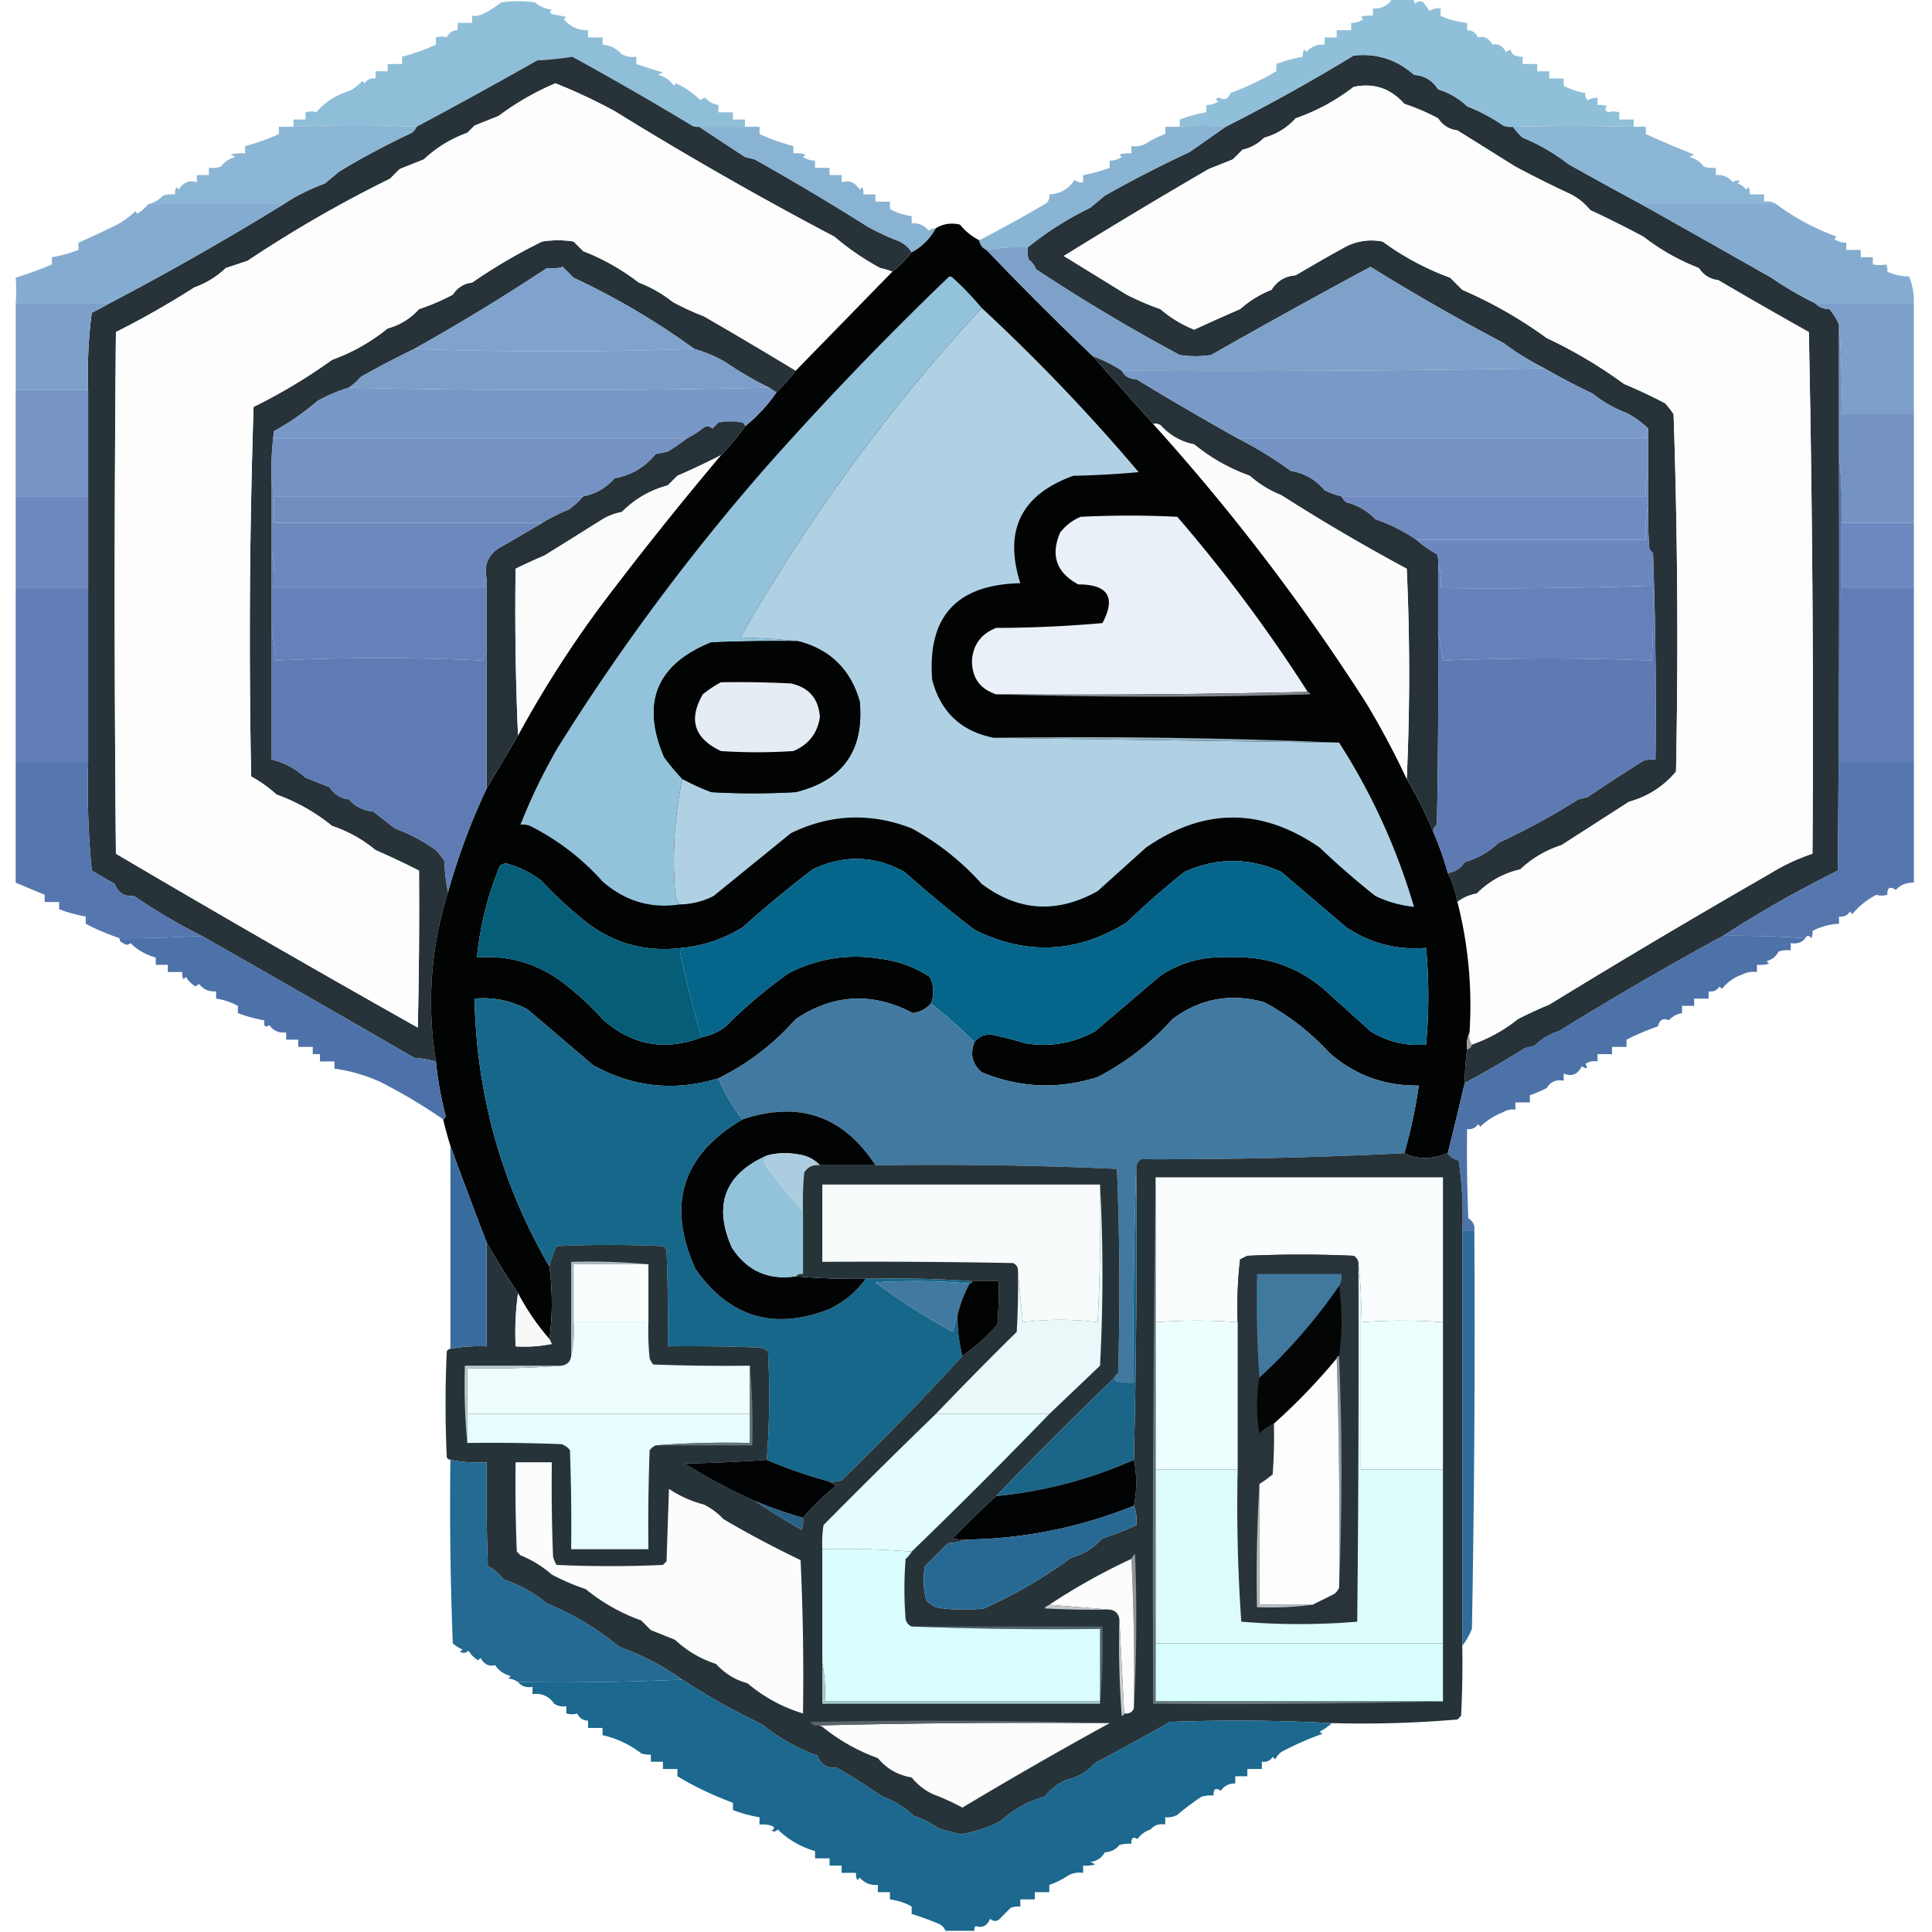 <?xml version="1.0" encoding="UTF-8"?><svg xmlns="http://www.w3.org/2000/svg" width="800" height="800" style="shape-rendering:geometricPrecision;text-rendering:geometricPrecision;image-rendering:optimizeQuality;fill-rule:evenodd;clip-rule:evenodd"><path style="opacity:1" fill="#8fbed9" d="M308.5 52.5h-19a4.932 4.932 0 0 1-3-.5A1372.577 1372.577 0 0 0 237 23.5a138.219 138.219 0 0 1-14.5 1.5 2347.324 2347.324 0 0 1-50 27.5c-16.775-.883-33.775-.883-51 0v-3h5v-3c1.701-.466 3.201-.466 4.5 0 3.279-4.047 7.946-7.047 14-9a18.264 18.264 0 0 0 5-4l1 1c1.049-1.607 2.549-2.273 4.5-2v-3h5v-3h6v-3c4.612-1.195 9.279-2.862 14-5v-3c1.701-.466 3.201-.466 4.5 0 .908-1.939 2.408-2.939 4.5-3v-3h6v-3c1.788.285 3.455-.048 5-1a38.767 38.767 0 0 0 7-4.5 49.25 49.25 0 0 1 14 0c2.025 1.677 4.359 2.677 7 3-1.134 1.016-.801 1.683 1 2l5 1-1 1c2.622 3.073 5.955 4.573 10 4.5v3h6v3c3.191.262 5.858 1.596 8 4a9.864 9.864 0 0 0 6 1v3c3.58 1.22 7.247 2.386 11 3.5l-2 1c2.767.678 4.934 2.178 6.5 4.5l1-1c3.769 1.797 7.102 4.13 10 7a3.942 3.942 0 0 1 2-1c1.482 1.612 3.315 2.612 5.5 3v3h6v3h5v3Z"/><path style="opacity:1" fill="#273339" d="M626.5 52.5a25.154 25.154 0 0 0 4 4.5 81.329 81.329 0 0 1 19 11c9.985 5.6 19.985 11.1 30 16.5a11267.4 11267.4 0 0 1 54 30.5 138.518 138.518 0 0 0 18 10.5c1.526 1.63 3.526 2.463 6 2.5a22.162 22.162 0 0 1 4 6.5v54c.167 57.334 0 114.668-.5 172a482.268 482.268 0 0 0-47.5 27 1411.236 1411.236 0 0 0-68 39.5c-3.81 1.13-7.143 3.13-10 6l-4 1a487.024 487.024 0 0 1-25 14.5c.04-4.693.373-9.359 1-14 1-.333 1.667-1 2-2 6.905-2.392 13.239-5.892 19-10.5a161.582 161.582 0 0 1 13-6 3660.5 3660.5 0 0 1 91-54 84.545 84.545 0 0 1 18-8.5 7901.316 7901.316 0 0 0-1.5-216 2129.254 2129.254 0 0 1-37.5-21.5c-3.415-.406-6.082-2.072-8-5a91.311 91.311 0 0 1-23-13 457.332 457.332 0 0 0-22-11c-2.508-3.042-5.508-5.376-9-7a457.332 457.332 0 0 1-22-11l-24-15c-3.415-.406-6.082-2.072-8-5a90.401 90.401 0 0 0-14-6c-5.722-6.435-12.722-8.768-21-7-7.36 5.663-15.36 9.996-24 13-3.619 3.977-7.952 6.644-13 8-2.537 2.546-5.537 4.212-9 5l-4 4-10 4a2551.356 2551.356 0 0 0-60 36 7185.005 7185.005 0 0 1 26 16 114.065 114.065 0 0 0 14 6c4.2 3.6 8.867 6.433 14 8.5a684.54 684.54 0 0 1 19-8.5 43.593 43.593 0 0 1 13-8c2.365-3.714 5.698-5.714 10-6a705.673 705.673 0 0 1 21-12c4.719-2.307 9.719-2.974 15-2a113.107 113.107 0 0 0 28 15l5 5a182.852 182.852 0 0 1 35 20 193.115 193.115 0 0 1 32 19 197.694 197.694 0 0 1 17 8 36.078 36.078 0 0 1 3.5 4.5c1.657 49.25 1.99 98.584 1 148-5.181 6.173-11.681 10.34-19.5 12.5a12318.477 12318.477 0 0 1-28 18c-6.381 2.027-12.048 5.361-17 10-6.943 1.604-12.943 4.937-18 10-2.988.502-5.655 1.669-8 3.5a44.83 44.83 0 0 0-4-12c2.939-.418 5.272-1.918 7-4.5 5.319-1.548 9.985-4.215 14-8a285.632 285.632 0 0 0 33-18l4-1a679.07 679.07 0 0 1 23-15 12.93 12.93 0 0 1 5-.5c.331-28.505-.002-56.838-1-85-.283-.789-.783-1.456-1.5-2a162.597 162.597 0 0 1-.5-18v-32a35.926 35.926 0 0 0-9-6.5 51.42 51.42 0 0 1-14-8 285.367 285.367 0 0 1-20-10.5 113.118 113.118 0 0 1-17-10.5 918.374 918.374 0 0 1-55-31.5 3162.857 3162.857 0 0 0-66 36.5 42.479 42.479 0 0 1-13 0 753.216 753.216 0 0 1-59.5-35.5 8.905 8.905 0 0 0-3-4 12.93 12.93 0 0 1-.5-5 132.802 132.802 0 0 1 26-16.5l6-5a501.784 501.784 0 0 1 35-18 1838.27 1838.27 0 0 0 15-10.5 777.505 777.505 0 0 0 53-29.5c9.584-1.031 17.918 1.636 25 8 4.302.286 7.635 2.286 10 6a30.312 30.312 0 0 1 12 7 75.618 75.618 0 0 1 15 8 8.435 8.435 0 0 0 4 .5Z"/><path style="opacity:1" fill="#90bfd9" d="M576.5-.5h9a2.429 2.429 0 0 0 .5 2c1.049-1.017 2.216-1.184 3.5-.5a20.495 20.495 0 0 0 2.5 3.5c1.356-.88 2.856-1.214 4.5-1v3c2.822 1.432 6.489 2.432 11 3v3c2.092.061 3.592 1.061 4.5 3 2.537-.677 4.537.323 6 3 2.361-.566 4.194.434 5.5 3l2-1c.35 2.067 2.017 3.067 5 3v3h6v3h5v3h6v3a27.247 27.247 0 0 0 9 3c-.219 1.175.114 2.175 1 3a6.846 6.846 0 0 1 4-1v3a8.435 8.435 0 0 1 4 .5c-1.154.914-.987 1.747.5 2.5 1.299-.466 2.799-.466 4.5 0v3h6v3a970.495 970.495 0 0 0-50 0 8.435 8.435 0 0 1-4-.5 75.618 75.618 0 0 0-15-8 30.312 30.312 0 0 0-12-7c-2.365-3.714-5.698-5.714-10-6-7.082-6.364-15.416-9.031-25-8a777.505 777.505 0 0 1-53 29.5c-6.107-.884-12.441-.884-19 0v-3a59.031 59.031 0 0 1 11-3v-3c1.808.009 3.475-.491 5-1.5-1.388-.89-1.222-1.39.5-1.5 2.071 1.167 3.571.5 4.5-2 6.434-2.343 12.767-5.343 19-9v-3a59.031 59.031 0 0 1 11-3 4.934 4.934 0 0 1 .5-3l1 1c1.995-2.247 4.495-3.247 7.5-3v-3h5v-3h6v-3c1.808.009 3.475-.491 5-1.5l-1-1a12.936 12.936 0 0 1 5-.5v-3c3.552.188 6.219-1.145 8-4Z"/><path style="opacity:1" fill="#273339" d="M289.5 52.5c6.268 4.143 12.601 8.31 19 12.5l4 1a1048.582 1048.582 0 0 1 47 28c4.224 2.28 8.557 4.28 13 6 2.118 1.049 3.784 2.549 5 4.5-2.333 3-5 5.667-8 8a27.603 27.603 0 0 0-5-1.5 108.394 108.394 0 0 1-19-13 1516.16 1516.16 0 0 1-91-52A228.066 228.066 0 0 0 230 34.5 112.066 112.066 0 0 0 206.5 48l-10 4-3 3c-6.771 2.445-12.771 6.111-18 11l-10 4-4 4a520.666 520.666 0 0 0-59 34l-9 3c-3.796 3.592-8.13 6.259-13 8A361.546 361.546 0 0 1 48 137.5c-.667 72-.667 144 0 216a7214.146 7214.146 0 0 0 125 72c.5-21.664.667-43.331.5-65a340.197 340.197 0 0 0-18-8.5 55.63 55.63 0 0 0-18-10 78.488 78.488 0 0 0-23-13 56.965 56.965 0 0 0-10.5-7.5 2946.23 2946.23 0 0 1 1-153 230.435 230.435 0 0 0 32.5-19.5c8.372-3.019 16.038-7.352 23-13 5.093-1.382 9.426-4.049 13-8a90.42 90.42 0 0 0 14-6c1.918-2.928 4.585-4.594 8-5a226.438 226.438 0 0 1 29-17 42.498 42.498 0 0 1 13 0l4 4c8.243 3.203 15.91 7.536 23 13a51.42 51.42 0 0 1 14 8 114.302 114.302 0 0 0 13 6 1876.842 1876.842 0 0 1 38 22.5 75.568 75.568 0 0 1-8 9l-3-2a137.818 137.818 0 0 1-18-10.5 55.707 55.707 0 0 0-13-5.5 302.5 302.5 0 0 0-50-29.5l-4.5-4.5c-2.09.652-4.257.819-6.5.5a883.048 883.048 0 0 1-55 33.5 397.535 397.535 0 0 0-22 11.5 31.447 31.447 0 0 1-5 4.5 67.4 67.4 0 0 0-13 5.5c-5.677 4.879-11.677 9.045-18 12.5-.992 7.148-1.325 14.481-1 22v114c5.301 1.324 9.968 3.824 14 7.5l10 4c1.918 2.928 4.585 4.594 8 5 2.674 3.012 6.007 4.678 10 5l9 7a72.888 72.888 0 0 1 17 9 36.078 36.078 0 0 1 3.5 4.5c.175 4.519.675 8.853 1.5 13-7.156 22.909-8.823 46.243-5 70a55.146 55.146 0 0 0-9-1.5 15401.317 15401.317 0 0 0-88-50.5 228.843 228.843 0 0 1-28-16.5c-3.96.349-6.626-1.317-8-5l-9.5-5.5a354.906 354.906 0 0 1-1.5-45v-154a195.528 195.528 0 0 1 1.5-32 102.618 102.618 0 0 0 7.5-4 1180.105 1180.105 0 0 0 72-41 81.679 81.679 0 0 1 17-8.5l6-5a322.409 322.409 0 0 1 30-16c.881-.708 1.547-1.542 2-2.5a2347.324 2347.324 0 0 0 50-27.5c4.872-.246 9.705-.746 14.5-1.5A1372.577 1372.577 0 0 1 286.5 52c.948.483 1.948.65 3 .5Z"/><path style="opacity:1" fill="#fdfdfd" d="M369.5 112.5c-13.361 13.693-26.694 27.36-40 41a1876.842 1876.842 0 0 0-38-22.5 114.302 114.302 0 0 1-13-6 51.42 51.42 0 0 0-14-8c-7.09-5.464-14.757-9.797-23-13l-4-4a42.498 42.498 0 0 0-13 0 226.438 226.438 0 0 0-29 17c-3.415.406-6.082 2.072-8 5a90.42 90.42 0 0 1-14 6c-3.574 3.951-7.907 6.618-13 8-6.962 5.648-14.628 9.981-23 13a230.435 230.435 0 0 1-32.5 19.5 2946.23 2946.23 0 0 0-1 153 56.965 56.965 0 0 1 10.5 7.5 78.488 78.488 0 0 1 23 13 55.63 55.63 0 0 1 18 10 340.197 340.197 0 0 1 18 8.5c.167 21.669 0 43.336-.5 65a7214.146 7214.146 0 0 1-125-72c-.667-72-.667-144 0-216A361.546 361.546 0 0 0 80.5 119c4.87-1.741 9.204-4.408 13-8l9-3a520.666 520.666 0 0 1 59-34l4-4 10-4c5.229-4.889 11.229-8.555 18-11l3-3 10-4A112.066 112.066 0 0 1 230 34.5 228.066 228.066 0 0 1 254.5 46a1516.16 1516.16 0 0 0 91 52 108.394 108.394 0 0 0 19 13c1.747.352 3.414.852 5 1.5ZM609.5 432.5c-.951-1.419-1.284-3.085-1-5 1.165-18.301-.502-36.301-5-54 2.345-1.831 5.012-2.998 8-3.5 5.057-5.063 11.057-8.396 18-10 4.952-4.639 10.619-7.973 17-10 9.313-5.969 18.646-11.969 28-18 7.819-2.16 14.319-6.327 19.5-12.5.99-49.416.657-98.75-1-148a36.078 36.078 0 0 0-3.5-4.5 197.694 197.694 0 0 0-17-8 193.115 193.115 0 0 0-32-19 182.852 182.852 0 0 0-35-20l-5-5a113.107 113.107 0 0 1-28-15c-5.281-.974-10.281-.307-15 2a705.673 705.673 0 0 0-21 12c-4.302.286-7.635 2.286-10 6a43.593 43.593 0 0 0-13 8 684.54 684.54 0 0 0-19 8.5 50.162 50.162 0 0 1-14-8.5 114.065 114.065 0 0 1-14-6 7185.005 7185.005 0 0 0-26-16 2551.356 2551.356 0 0 1 60-36l10-4 4-4c3.463-.788 6.463-2.454 9-5 5.048-1.356 9.381-4.023 13-8 8.64-3.004 16.64-7.337 24-13 8.278-1.768 15.278.565 21 7a90.401 90.401 0 0 1 14 6c1.918 2.928 4.585 4.594 8 5l24 15a457.332 457.332 0 0 0 22 11c3.492 1.624 6.492 3.958 9 7a457.332 457.332 0 0 1 22 11 91.311 91.311 0 0 0 23 13c1.918 2.928 4.585 4.594 8 5a2129.254 2129.254 0 0 0 37.5 21.5 7901.316 7901.316 0 0 1 1.5 216 84.545 84.545 0 0 0-18 8.5 3660.5 3660.5 0 0 0-91 54 161.582 161.582 0 0 0-13 6c-5.761 4.608-12.095 8.108-19 10.5Z"/><path style="opacity:1" fill="#8bb6d5" d="M172.5 52.5c-.453.958-1.119 1.792-2 2.5a322.409 322.409 0 0 0-30 16l-6 5a81.679 81.679 0 0 0-17 8.5h-56c2.29-.558 4.29-1.724 6-3.5 1.634-.493 3.3-.66 5-.5a4.932 4.932 0 0 1 .5-3l1 1c2.015-3.065 4.515-4.065 7.5-3v-3h5v-3c1.7.16 3.366-.007 5-.5 1.478-2.057 3.478-3.39 6-4l-2-1a18.436 18.436 0 0 1 6-.5v-3a87.51 87.51 0 0 0 14-5v-3h6c17.225-.883 34.225-.883 51 0Z"/><path style="opacity:1" fill="#89b3d3" d="M308.5 52.5h6v3a87.51 87.51 0 0 0 14 5v3c1.699-.16 3.366.007 5 .5l-1 1c1.525 1.009 3.192 1.509 5 1.5v3h6v3h5v3c2.985-1.065 5.485-.065 7.5 3l1-1c.483.948.649 1.948.5 3h5v3h6v3c2.133 1.386 5.133 2.386 9 3v3c2.908-.238 5.242.762 7 3a5.577 5.577 0 0 1 3-1c-2.333 4.333-5.667 7.667-10 10-1.216-1.951-2.882-3.451-5-4.5a114.233 114.233 0 0 1-13-6 1048.582 1048.582 0 0 0-47-28l-4-1a5321.239 5321.239 0 0 1-19-12.5h19Z"/><path style="opacity:1" fill="#89b4d3" d="M507.5 52.5a1838.27 1838.27 0 0 1-15 10.5 501.784 501.784 0 0 0-35 18l-6 5a132.802 132.802 0 0 0-26 16.5c-5.858-.322-11.525.011-17 1-1.762-.762-2.762-2.096-3-4a579.002 579.002 0 0 0 28-15.5c.837-1.011 1.17-2.178 1-3.5 4.493-.216 7.993-2.216 10.5-6 1.011.837 2.178 1.17 3.5 1v-3a59.031 59.031 0 0 0 11-3v-3c1.808.009 3.475-.491 5-1.5l-1-1a12.935 12.935 0 0 1 5-.5v-3a9.864 9.864 0 0 0 6-1 35.213 35.213 0 0 1 8-4v-3h6c6.559-.884 12.893-.884 19 0Z"/><path style="opacity:1" fill="#8bb6d5" d="M676.5 52.5h5v3a428.986 428.986 0 0 0 20 8.5l-2 1c2.522.61 4.522 1.943 6 4 1.634.493 3.301.66 5 .5v3c2.908-.238 5.242.762 7 3 .951-.826 1.951-.992 3-.5l-1 1a6.977 6.977 0 0 1 3.5 2.5l1-1c.483.948.649 1.948.5 3h6v3c1.915-.284 3.581.049 5 1h-56c-10.015-5.4-20.015-10.9-30-16.5a81.329 81.329 0 0 0-19-11 25.154 25.154 0 0 1-4-4.5c16.548-.43 33.215-.43 50 0Z"/><path style="opacity:1" fill="#020303" d="M405.5 99.5c.238 1.904 1.238 3.238 3 4 14.333 15 29 29.667 44 44 8.34 9.339 16.673 18.672 25 28a877.509 877.509 0 0 1 88.5 116 345.56 345.56 0 0 1 16.5 31 169.242 169.242 0 0 1 11 22 128.578 128.578 0 0 1 6 17 44.83 44.83 0 0 1 4 12c4.498 17.699 6.165 35.699 5 54-.968 2.107-1.302 4.441-1 7-.627 4.641-.96 9.307-1 14a2076.05 2076.05 0 0 1-7 29c-2.9 1.237-6.067 1.903-9.5 2-3.252-.019-6.085-.686-8.5-2a209.558 209.558 0 0 0 6-28c-14.103.228-26.437-4.272-37-13.5-7.878-8.557-16.878-15.557-27-21-13.95-3.842-26.617-1.509-38 7-8.905 9.912-19.238 17.912-31 24-16.27 5.177-32.27 4.51-48-2-3.936-3.444-4.936-7.611-3-12.5 1.876-2.39 4.376-3.39 7.5-3 4.525.951 9.025 2.117 13.5 3.5 10.25 1.673 19.917.006 29-5l27-23c8.663-5.707 18.163-8.207 28.5-7.5 14.482-.839 27.316 3.328 38.5 12.5l20 18c7.057 4.408 14.723 6.242 23 5.5a213.123 213.123 0 0 0 0-40c-11.993 1.002-22.993-1.832-33-8.5l-27-23c-13.36-5.968-26.693-5.968-40 0a356.549 356.549 0 0 0-24 21c-20.472 12.712-41.472 13.712-63 3a496.025 496.025 0 0 1-29-24c-12.522-6.806-25.188-7.14-38-1a496.025 496.025 0 0 0-29 24c-7.736 4.745-16.069 7.578-25 8.5-15.889 1.98-29.889-2.187-42-12.5a169.323 169.323 0 0 1-16-15c-4.447-3.557-9.447-6.057-15-7.5a4.933 4.933 0 0 0-2.5 1 132.517 132.517 0 0 0-9.5 38c11.992-.978 22.992 1.855 33 8.5a114.43 114.43 0 0 1 19 17c12.219 10.862 25.886 13.362 41 7.5 3.687-.676 7.02-2.176 10-4.5a203.406 203.406 0 0 1 26-22c11.94-6.156 24.607-8.156 38-6 7.398.911 14.232 3.411 20.5 7.5 1.747 3.625 1.914 7.292.5 11-1.977 2.239-4.477 3.573-7.5 4-16.73-8.78-32.897-7.947-48.5 2.5-9.12 10.299-19.786 18.466-32 24.5-18.209 5.556-35.542 3.723-52-5.5l-27-23c-6.888-3.685-14.222-5.185-22-4.5.797 39.717 11.131 76.717 31 111 1.317 10.098 1.317 20.098 0 30a97.602 97.602 0 0 1-13-19 344.623 344.623 0 0 1-13-21 2981.978 2981.978 0 0 1-15-40 168.789 168.789 0 0 1-3-11c.597-.235.93-.735 1-1.5a148.022 148.022 0 0 1-4-22.5c-3.823-23.757-2.156-47.091 5-70a277.675 277.675 0 0 1 16-43l13-22a458.26 458.26 0 0 1 34.5-54 1479.51 1479.51 0 0 1 49.5-62 86.79 86.79 0 0 0 10-12 64.748 64.748 0 0 0 13-14 75.568 75.568 0 0 0 8-9c13.306-13.64 26.639-27.307 40-41 3-2.333 5.667-5 8-8 4.333-2.333 7.667-5.667 10-10 3.064-1.843 6.397-2.343 10-1.5 2.251 2.758 4.918 4.925 8 6.5Z"/><path style="opacity:1" fill="#84acd0" d="M61.5 84.5h56a1180.105 1180.105 0 0 1-72 41h-39c.246-3.651.246-7.151 0-10.5a169.104 169.104 0 0 0 15-5.5v-3a58.967 58.967 0 0 0 11-3v-3a417.79 417.79 0 0 0 15-7 32.686 32.686 0 0 0 8.5-6l1 1c1.699-1.24 3.199-2.574 4.5-4ZM679.5 84.5h56c7.173 5.44 15.507 9.94 25 13.5l-1 1c1.525 1.009 3.192 1.509 5 1.5v3h6v3h5v3c2.041.354 3.874.354 5.5 0 .483.948.649 1.948.5 3 2.836 1.276 5.836 1.942 9 2 1.453 3.486 2.119 7.153 2 11h-41a138.518 138.518 0 0 1-18-10.5 11267.4 11267.4 0 0 0-54-30.5Z"/><path style="opacity:1" fill="#93c3db" d="M406.5 127.5c-38.492 41.668-71.826 87.168-100 136.5 8.177.171 16.177.671 24 1.5-12.005-.167-24.005 0-36 .5-22.58 9.11-29.08 24.943-19.5 47.5a98.521 98.521 0 0 0 7.5 9 168.517 168.517 0 0 0-3 46.5c.047 2.295.713 4.129 2 5.5-11.969 1.834-22.636-1.332-32-9.5-8.576-9.583-18.576-17.249-30-23a8.43 8.43 0 0 0-4-.5c4.333-11 9.499-21.667 15.5-32a903.928 903.928 0 0 1 87-117 1358.266 1358.266 0 0 1 74.5-77.5c.667-.667 1.333-.667 2 0 4.36 3.972 8.36 8.139 12 12.5Z"/><path style="opacity:1" fill="#7fa3cc" d="M287.5 144.5a1682.92 1682.92 0 0 1-116 0 883.048 883.048 0 0 0 55-33.5c2.243.319 4.41.152 6.5-.5l4.5 4.5a302.5 302.5 0 0 1 50 29.5Z"/><path style="opacity:1" fill="#b0d1e4" d="M406.5 127.5a781.524 781.524 0 0 1 65 68 366.68 366.68 0 0 1-27 1.5c-21.632 7.764-28.965 22.597-22 44.5-26.388.549-38.555 13.882-36.5 40 3.503 13.337 12.003 21.337 25.5 24 47.569.671 95.236 1.338 143 2 13.57 21.144 23.903 43.81 31 68a47.794 47.794 0 0 1-16-4.5 325.89 325.89 0 0 1-23-20c-24.01-16.628-48.01-16.628-72 0l-20 18c-16.819 9.407-32.819 8.407-48-3-8.393-9.352-18.059-17.019-29-23-17.008-6.598-33.675-5.932-50 2l-32 26c-4.352 2.239-9.019 3.406-14 3.5-1.287-1.371-1.953-3.205-2-5.5a168.517 168.517 0 0 1 3-46.5 98.607 98.607 0 0 0 12 5.5c11.667.667 23.333.667 35 0 19.506-4.817 28.34-17.317 26.5-37.5-3.755-13.255-12.255-21.589-25.5-25a284.057 284.057 0 0 0-24-1.5c28.174-49.332 61.508-94.832 100-136.5Z"/><path style="opacity:1" fill="#7ea1ca" d="M425.5 102.5a12.93 12.93 0 0 0 .5 5 8.905 8.905 0 0 1 3 4 753.216 753.216 0 0 0 59.5 35.5c4.333.667 8.667.667 13 0a3162.857 3162.857 0 0 1 66-36.5 918.374 918.374 0 0 0 55 31.5c5.403 4.03 11.07 7.53 17 10.5a7659.168 7659.168 0 0 1-175 1 63.402 63.402 0 0 0-12-6c-15-14.333-29.667-29-44-44 5.475-.989 11.142-1.322 17-1Z"/><path style="opacity:1" fill="#263238" d="M452.5 147.5a63.402 63.402 0 0 1 12 6c1.236 2.328 3.236 3.494 6 3.5a1354.434 1354.434 0 0 0 42 24.5c7.593 3.838 14.927 8.338 22 13.5 5.662.917 10.329 3.583 14 8a31.774 31.774 0 0 0 7 2.5c.453.958 1.119 1.792 2 2.5 4.69 1.17 8.69 3.503 12 7 6.107 2.096 11.774 4.929 17 8.5 2.549 2.263 5.383 4.263 8.5 6a8.43 8.43 0 0 1 .5 4v28c.167 26.669 0 53.335-.5 80-1.039.744-1.539 1.744-1.5 3a169.242 169.242 0 0 0-11-22 948.987 948.987 0 0 0 0-87 803.828 803.828 0 0 1-52-30.5c-4.758-1.884-9.092-4.551-13-8-8.449-3.02-16.115-7.353-23-13-5.521-1.096-10.187-3.762-14-8a4.934 4.934 0 0 0-3-.5c-8.327-9.328-16.66-18.661-25-28Z"/><path style="opacity:1" fill="#7c9ec9" d="M171.5 144.5a1682.92 1682.92 0 0 0 116 0 55.707 55.707 0 0 1 13 5.5 137.818 137.818 0 0 0 18 10.5c-58 1.333-116 1.333-174 0a31.447 31.447 0 0 0 5-4.5 397.535 397.535 0 0 1 22-11.5Z"/><path style="opacity:1" fill="#7da0cb" d="M6.5 125.5h39a102.618 102.618 0 0 1-7.5 4 195.528 195.528 0 0 0-1.5 32h-30v-36Z"/><path style="opacity:1" fill="#7d9fca" d="M751.5 125.5h41v46h-30a342.787 342.787 0 0 0-1-37 22.162 22.162 0 0 0-4-6.5c-2.474-.037-4.474-.87-6-2.5Z"/><path style="opacity:1" fill="#799ac8" d="M639.5 152.5a285.367 285.367 0 0 0 20 10.5 51.42 51.42 0 0 0 14 8 35.926 35.926 0 0 1 9 6.5c-.934 1.068-1.268 2.401-1 4h-169a1354.434 1354.434 0 0 1-42-24.5c-2.764-.006-4.764-1.172-6-3.5 58.502.332 116.836-.001 175-1Z"/><path style="opacity:1" fill="#7898c7" d="M144.5 160.5c58 1.333 116 1.333 174 0l3 2a64.748 64.748 0 0 1-13 14c-.111-.617-.444-1.117-1-1.5a25.238 25.238 0 0 0-10 0l-2.5 2.5c-1.049-1.017-2.216-1.184-3.5-.5a36.829 36.829 0 0 1-7 4.5h-171v-3c6.323-3.455 12.323-7.621 18-12.5a67.4 67.4 0 0 1 13-5.5Z"/><path style="opacity:1" fill="#263238" d="M308.5 176.5a86.79 86.79 0 0 1-10 12 302.779 302.779 0 0 1-18 8.5l-4 4c-7.273 1.918-13.607 5.585-19 11a24.569 24.569 0 0 0-8 3 6204.11 6204.11 0 0 1-24 15 239.706 239.706 0 0 0-12 5.5c-.331 23.173.002 46.173 1 69l-13 22v-87c-1.155-5.355.512-9.522 5-12.5 6.121-3.5 12.121-7 18-10.5a75.834 75.834 0 0 1 11-5.5 32.859 32.859 0 0 0 6-5.5c5.155-.969 9.488-3.469 13-7.5 6.872-1.189 12.539-4.523 17-10l5-1a111.46 111.46 0 0 0 8-5.5 36.829 36.829 0 0 0 7-4.5c1.284-.684 2.451-.517 3.5.5l2.5-2.5a25.238 25.238 0 0 1 10 0c.556.383.889.883 1 1.5Z"/><path style="opacity:1" fill="#fcfcfc" d="M477.5 175.5a4.934 4.934 0 0 1 3 .5c3.813 4.238 8.479 6.904 14 8 6.885 5.647 14.551 9.98 23 13 3.908 3.449 8.242 6.116 13 8a803.828 803.828 0 0 0 52 30.5 948.987 948.987 0 0 1 0 87 345.56 345.56 0 0 0-16.5-31 877.509 877.509 0 0 0-88.5-116Z"/><path style="opacity:1" fill="#7492c3" d="M682.5 177.5v18c-.979 3.125-1.313 6.458-1 10h-126a31.774 31.774 0 0 1-7-2.5c-3.671-4.417-8.338-7.083-14-8-7.073-5.162-14.407-9.662-22-13.5h169c-.268-1.599.066-2.932 1-4Z"/><path style="opacity:1" fill="#7694c5" d="M6.5 161.5h30v44h-30v-44Z"/><path style="opacity:1" fill="#7492c3" d="M113.5 178.5v3h171a111.46 111.46 0 0 1-8 5.5l-5 1c-4.461 5.477-10.128 8.811-17 10-3.512 4.031-7.845 6.531-13 7.5h-128c.284-1.915-.049-3.581-1-5-.325-7.519.008-14.852 1-22ZM761.5 134.5a342.787 342.787 0 0 1 1 37h30v45h-30c.327-9.515-.006-18.848-1-28v-54Z"/><path style="opacity:1" fill="#fafbfb" d="M298.5 188.5a1479.51 1479.51 0 0 0-49.5 62 458.26 458.26 0 0 0-34.5 54 1190.252 1190.252 0 0 1-1-69 239.706 239.706 0 0 1 12-5.5 6204.11 6204.11 0 0 0 24-15 24.569 24.569 0 0 1 8-3c5.393-5.415 11.727-9.082 19-11l4-4a302.779 302.779 0 0 0 18-8.5Z"/><path style="opacity:1" fill="#6c88bd" d="M112.5 200.5c.951 1.419 1.284 3.085 1 5v11h111c-5.879 3.5-11.879 7-18 10.5-4.488 2.978-6.155 7.145-5 12.5-.934 1.068-1.268 2.401-1 4h-87c.321-5.526-.012-10.86-1-16v-27Z"/><path style="opacity:1" fill="#708dc0" d="M113.5 205.5h128a32.859 32.859 0 0 1-6 5.5 75.834 75.834 0 0 0-11 5.5h-111v-11Z"/><path style="opacity:1" fill="#e9f0f7" d="M541.5 286.5c-42.83.999-85.83 1.332-129 1-6.894-2.264-10.227-7.098-10-14.5.629-6.309 3.962-10.642 10-13a507.371 507.371 0 0 0 44-2c5.653-10.675 2.32-16.008-10-16-9.084-4.919-11.584-12.085-7.5-21.5 2.264-2.933 5.098-5.1 8.5-6.5a400.05 400.05 0 0 1 40 0 632.124 632.124 0 0 1 54 72.5Z"/><path style="opacity:1" fill="#6f8bc0" d="M682.5 195.5v14c-.986 4.47-1.319 9.137-1 14h-95c-5.226-3.571-10.893-6.404-17-8.5-3.31-3.497-7.31-5.83-12-7-.881-.708-1.547-1.542-2-2.5h126c-.313-3.542.021-6.875 1-10Z"/><path style="opacity:1" fill="#6c87bd" d="M682.5 209.5c-.166 6.009.001 12.009.5 18 .717.544 1.217 1.211 1.5 2v13c-29.26.991-58.593 1.325-88 1 .313-3.542-.021-6.875-1-10a8.43 8.43 0 0 0-.5-4c-3.117-1.737-5.951-3.737-8.5-6h95c-.319-4.863.014-9.53 1-14Z"/><path style="opacity:1" fill="#6d89be" d="M6.5 205.5h30v38h-30v-38Z"/><path style="opacity:1" fill="#6c88be" d="M762.5 216.5h30v27h-30v-27Z"/><path style="opacity:1" fill="#6681b9" d="M112.5 227.5c.988 5.14 1.321 10.474 1 16h87c-.268-1.599.066-2.932 1-4v30c-.79 1.109-1.29 2.442-1.5 4a925.231 925.231 0 0 0-86 0c-.175-4.519-.675-8.853-1.5-13v-33ZM595.5 233.5c.979 3.125 1.313 6.458 1 10 29.407.325 58.74-.009 88-1 .166 10.339 0 20.672-.5 31a1094.322 1094.322 0 0 0-86.5 0 1041.63 1041.63 0 0 0-2-12v-28Z"/><path style="opacity:1" fill="#020303" d="M330.5 265.5c13.245 3.411 21.745 11.745 25.5 25 1.84 20.183-6.994 32.683-26.5 37.5a306.347 306.347 0 0 1-35 0 98.607 98.607 0 0 1-12-5.5 98.521 98.521 0 0 1-7.5-9c-9.58-22.557-3.08-38.39 19.5-47.5 11.995-.5 23.995-.667 36-.5Z"/><path style="opacity:1" fill="#5e7bb4" d="M112.5 260.5c.825 4.147 1.325 8.481 1.5 13a925.231 925.231 0 0 1 86 0c.21-1.558.71-2.891 1.5-4v57a277.675 277.675 0 0 0-16 43c-.825-4.147-1.325-8.481-1.5-13a36.078 36.078 0 0 0-3.5-4.5 72.888 72.888 0 0 0-17-9l-9-7c-3.993-.322-7.326-1.988-10-5-3.415-.406-6.082-2.072-8-5l-10-4c-4.032-3.676-8.699-6.176-14-7.5v-54Z"/><path style="opacity:1" fill="#e5ecf3" d="M298.5 282.5c9.672-.166 19.339 0 29 .5 7.492 1.64 11.492 6.306 12 14-1.051 6.718-4.718 11.385-11 14-10 .667-20 .667-30 0-11.051-5.24-13.551-13.073-7.5-23.5 2.426-1.952 4.926-3.619 7.5-5Z"/><path style="opacity:1" fill="#83868a" d="M541.5 286.5c.543.06.876.393 1 1a2116.695 2116.695 0 0 1-130 0c43.17.332 86.17-.001 129-1Z"/><path style="opacity:1" fill="#617db6" d="M6.5 243.5h30v72h-30v-72Z"/><path style="opacity:1" fill="#5d7ab3" d="M684.5 229.5a1807.264 1807.264 0 0 1 1 85 12.93 12.93 0 0 0-5 .5 679.07 679.07 0 0 0-23 15l-4 1a285.632 285.632 0 0 1-33 18c-4.015 3.785-8.681 6.452-14 8-1.728 2.582-4.061 4.082-7 4.5a128.578 128.578 0 0 0-6-17c-.039-1.256.461-2.256 1.5-3 .5-26.665.667-53.331.5-80a1041.63 1041.63 0 0 1 2 12c28.903-1.14 57.737-1.14 86.5 0 .5-10.328.666-20.661.5-31v-13Z"/><path style="opacity:1" fill="#617db6" d="M762.5 243.5h30v72h-30v-72Z"/><path style="opacity:1" fill="#95b2c2" d="M411.5 305.5c48.012-.662 95.678.005 143 2-47.764-.662-95.431-1.329-143-2Z"/><path style="opacity:1" fill="#05658b" d="M403.5 431.5a205.598 205.598 0 0 0-18-16c1.414-3.708 1.247-7.375-.5-11-6.268-4.089-13.102-6.589-20.5-7.5-13.393-2.156-26.06-.156-38 6a203.406 203.406 0 0 0-26 22c-2.98 2.324-6.313 3.824-10 4.5a488.236 488.236 0 0 1-9-35.5c.556-.383.889-.883 1-1.5 8.931-.922 17.264-3.755 25-8.5a496.025 496.025 0 0 1 29-24c12.812-6.14 25.478-5.806 38 1a496.025 496.025 0 0 0 29 24c21.528 10.712 42.528 9.712 63-3a356.549 356.549 0 0 1 24-21c13.307-5.968 26.64-5.968 40 0l27 23c10.007 6.668 21.007 9.502 33 8.5a213.123 213.123 0 0 1 0 40c-8.277.742-15.943-1.092-23-5.5l-20-18c-11.184-9.172-24.018-13.339-38.5-12.5-10.337-.707-19.837 1.793-28.5 7.5l-27 23c-9.083 5.006-18.75 6.673-29 5a150.601 150.601 0 0 0-13.5-3.5c-3.124-.39-5.624.61-7.5 3Z"/><path style="opacity:1" fill="#055d78" d="M282.5 392.5c-.111.617-.444 1.117-1 1.5a488.236 488.236 0 0 0 9 35.5c-15.114 5.862-28.781 3.362-41-7.5a114.43 114.43 0 0 0-19-17c-10.008-6.645-21.008-9.478-33-8.5a132.517 132.517 0 0 1 9.5-38 4.933 4.933 0 0 1 2.5-1c5.553 1.443 10.553 3.943 15 7.5a169.323 169.323 0 0 0 16 15c12.111 10.313 26.111 14.48 42 12.5Z"/><path style="opacity:1" fill="#5676ae" d="M761.5 188.5c.994 9.152 1.327 18.485 1 28v99h30v50c-3.013-.128-5.513.872-7.5 3-2.411-1.653-3.578-.987-3.5 2-1.701.466-3.201.466-4.5 0-3.844 1.975-7.177 4.642-10 8l-1-1c-1.049 1.607-2.549 2.273-4.5 2v3c-3.937.204-7.604 1.204-11 3a4.934 4.934 0 0 1-.5 3c-.977-1.274-1.811-1.274-2.5 0-11.102-.788-22.436-1.121-34-1a482.268 482.268 0 0 1 47.5-27c.5-57.332.667-114.666.5-172Z"/><path style="opacity:1" fill="#5676af" d="M6.5 315.5h30a354.906 354.906 0 0 0 1.5 45l9.5 5.5c1.374 3.683 4.04 5.349 8 5a228.843 228.843 0 0 0 28 16.5 510.557 510.557 0 0 1-34 1c-5.398-1.881-10.065-3.881-14-6v-3a58.967 58.967 0 0 1-11-3v-3h-6v-3c-4.013-1.674-8.013-3.341-12-5v-50Z"/><path style="opacity:1" fill="#4d72a9" d="M83.5 387.5a15401.317 15401.317 0 0 1 88 50.5c3.087.259 6.087.759 9 1.5a148.022 148.022 0 0 0 4 22.5c-.07.765-.403 1.265-1 1.5a224.8 224.8 0 0 0-26-15.5c-6.204-2.789-12.537-4.622-19-5.5v-3h-6v-3h-3v-3h-6v-3h-5v-3c-2.921.354-5.254-.646-7-3-1.714 1.109-2.381.442-2-2a58.97 58.97 0 0 1-11-3v-3a27.267 27.267 0 0 0-9-3v-3c-2.908.238-5.242-.762-7-3a3.647 3.647 0 0 0-1.5 1c-1.667-1-3-2.333-4-4l-1 1a4.932 4.932 0 0 1-.5-3h-6v-3h-5v-3c-4.005-1.087-7.505-3.087-10.5-6-.85.924-1.85.924-3 0-1.03-.336-1.53-1.003-1.5-2 11.144.05 22.477-.283 34-1Z"/><path style="opacity:1" fill="#4c72a8" d="M713.5 387.5c11.564-.121 22.898.212 34 1-1.418 1.808-3.418 2.475-6 2v3a12.93 12.93 0 0 0-5 .5c-1.079 2.043-2.746 3.376-5 4l1 1a12.93 12.93 0 0 1-5 .5v3a9.86 9.86 0 0 0-6 1c-3.423 1.192-6.256 3.192-8.5 6l-1-1c-1.049 1.607-2.549 2.273-4.5 2v3h-6v3h-5v3c-2.185.388-4.018 1.388-5.5 3-2.278-1.12-3.778-.287-4.5 2.5a101.955 101.955 0 0 0-13 5.5v3h-6v3h-6v3c-1.788-.285-3.455.048-5 1 1.129 2.029.629 2.363-1.5 1-1.712 3.452-4.212 4.452-7.5 3v3c-3.096-.593-5.429.407-7 3a47.25 47.25 0 0 1-7 3v3h-6v3c-1.788-.285-3.455.048-5 1a28.335 28.335 0 0 0-9.5 6l-1-1c-1.049 1.607-2.549 2.273-4.5 2-.167 12.338 0 24.671.5 37 1.892 1.117 2.725 2.784 2.5 5h-5c.42-9.747-.08-19.414-1.5-29-2.026-.415-3.526-1.415-4.5-3a2076.05 2076.05 0 0 0 7-29 487.024 487.024 0 0 0 25-14.5l4-1c2.857-2.87 6.19-4.87 10-6a1411.236 1411.236 0 0 1 68-39.5Z"/><path style="opacity:1" fill="#17678a" d="M297.5 446.5c2.618 6.26 5.952 11.926 10 17-25.065 14.7-31.565 35.366-19.5 62 14.114 20.036 32.614 25.536 55.5 16.5 6.117-2.961 11.117-7.128 15-12.5 14.843-.329 29.51.004 44 1 0 .667-.333 1-1 1-12.827-1.16-25.827-1.327-39-.5a266.365 266.365 0 0 0 32 20.5 246.697 246.697 0 0 1 2-7 66.596 66.596 0 0 0 2 17 1208.688 1208.688 0 0 1-50 51.5 12.93 12.93 0 0 1-5 .5 194.123 194.123 0 0 1-26-9 343.655 343.655 0 0 0 .5-45 11.333 11.333 0 0 0-3.5-1.5 721.824 721.824 0 0 0-38-.5c.167-13.337 0-26.671-.5-40l-1.5-1.5a484.008 484.008 0 0 0-44 0c-1.368 2.804-2.368 5.638-3 8.5-19.869-34.283-30.203-71.283-31-111 7.778-.685 15.112.815 22 4.5l27 23c16.458 9.223 33.791 11.056 52 5.5Z"/><path style="opacity:1" fill="#4179a0" d="M385.5 415.5a205.598 205.598 0 0 1 18 16c-1.936 4.889-.936 9.056 3 12.5 15.73 6.51 31.73 7.177 48 2 11.762-6.088 22.095-14.088 31-24 11.383-8.509 24.05-10.842 38-7 10.122 5.443 19.122 12.443 27 21 10.563 9.228 22.897 13.728 37 13.5a209.558 209.558 0 0 1-6 28 2003.045 2003.045 0 0 1-109 2.5c-1.323.816-1.989 1.983-2 3.5a1981.572 1981.572 0 0 0-1 89 24.935 24.935 0 0 1-7-.5c-.556-.383-.889-.883-1-1.5.283-.789.783-1.456 1.5-2 .828-28.239.661-56.405-.5-84.5a1701.73 1701.73 0 0 0-100-1.5c-13.326-20.443-31.659-26.777-55-19-4.048-5.074-7.382-10.74-10-17 12.214-6.034 22.88-14.201 32-24.5 15.603-10.447 31.77-11.28 48.5-2.5 3.023-.427 5.523-1.761 7.5-4Z"/><path style="opacity:1" fill="#9b9d9f" d="M608.5 427.5c-.284 1.915.049 3.581 1 5-.333 1-1 1.667-2 2-.302-2.559.032-4.893 1-7Z"/><path style="opacity:1" fill="#010304" d="M362.5 482.5h-23c-2.39-2.528-5.39-4.028-9-4.5-4.52-.814-8.854-.647-13 .5-17.364 7.747-22.197 20.413-14.5 38 6.202 9.68 15.036 13.68 26.5 12 9.639.86 19.306 1.193 29 1-3.883 5.372-8.883 9.539-15 12.5-22.886 9.036-41.386 3.536-55.5-16.5-12.065-26.634-5.565-47.3 19.5-62 23.341-7.777 41.674-1.443 55 19Z"/><path style="opacity:1" fill="#accde0" d="M339.5 482.5c-2.825-.338-4.992.662-6.5 3a128.507 128.507 0 0 0-.5 16 158.641 158.641 0 0 1-15.5-19c-.579-1.428-.412-2.762.5-4 4.146-1.147 8.48-1.314 13-.5 3.61.472 6.61 1.972 9 4.5Z"/><path style="opacity:1" fill="#263339" d="M581.5 477.5c2.415 1.314 5.248 1.981 8.5 2 3.433-.097 6.6-.763 9.5-2 .974 1.585 2.474 2.585 4.5 3a152.623 152.623 0 0 1 1.5 29v172c.166 9.672 0 19.339-.5 29l-1.5 1.5a463.293 463.293 0 0 1-52 1.5 750.264 750.264 0 0 0-67-.5 1147.103 1147.103 0 0 1-31 17c-3.25 3.637-7.25 5.97-12 7-3.492 1.624-6.492 3.958-9 7-6.761 1.869-12.761 5.202-18 10-5.111 2.701-10.611 4.534-16.5 5.5a66.364 66.364 0 0 1-9.5-2.5 35.157 35.157 0 0 0-10-5c-3.796-3.592-8.129-6.259-13-8a279.412 279.412 0 0 0-19-12c-3.959.349-6.626-1.317-8-5-8.36-3.016-16.027-7.349-23-13a279.06 279.06 0 0 1-33-18.5 103.393 103.393 0 0 0-26-13.5 114.425 114.425 0 0 0-30-18 55.63 55.63 0 0 0-18-10 18.839 18.839 0 0 0-6.5-5.5 924.222 924.222 0 0 1-.5-43 61.281 61.281 0 0 1-15-1c-.617-.111-1.117-.444-1.5-1a484.008 484.008 0 0 1 0-44c.383-.556.883-.889 1.5-1a67.246 67.246 0 0 1 15-1v-43a344.623 344.623 0 0 0 13 21c-.992 7.148-1.325 14.481-1 22a57.15 57.15 0 0 0 15-1 43.836 43.836 0 0 1-1-2c1.317-9.902 1.317-19.902 0-30 .632-2.862 1.632-5.696 3-8.5a484.008 484.008 0 0 1 44 0l1.5 1.5c.5 13.329.667 26.663.5 40 12.671-.167 25.338 0 38 .5 1.266.309 2.433.809 3.5 1.5a343.655 343.655 0 0 1-.5 45 612.897 612.897 0 0 1-34 1.5 226.502 226.502 0 0 0 29 15.5 412.861 412.861 0 0 0 19.5 12 12.93 12.93 0 0 0 .5-5 89.664 89.664 0 0 1 14-13.5c-1.237-.232-2.237-.732-3-1.5a12.93 12.93 0 0 0 5-.5 1208.688 1208.688 0 0 0 50-51.5c5.24-3.733 10.074-8.066 14.5-13 .499-5.991.666-11.991.5-18h-11a484.723 484.723 0 0 0-44-1c-9.694.193-19.361-.14-29-1 .709-.904 1.709-1.237 3-1v-26c-.166-5.344.001-10.677.5-16 1.508-2.338 3.675-3.338 6.5-3h23a1701.73 1701.73 0 0 1 100 1.5 1196.545 1196.545 0 0 1 .5 84.5c-.717.544-1.217 1.211-1.5 2-16.667 16-33 32.333-49 49a443.547 443.547 0 0 0-18 17.5c1.973.495 3.973.662 6 .5-2.469.817-5.135 1.317-8 1.5l-9.5 9.5a33.225 33.225 0 0 0 .5 14c1.795 2.203 4.129 3.369 7 3.5a72.464 72.464 0 0 0 17 0 195.443 195.443 0 0 0 36-21c5.093-1.382 9.426-4.049 13-8a110.248 110.248 0 0 0 14-5.5c.306-2.885-.027-5.552-1-8 1.307-6.432 1.307-12.766 0-19a3691.699 3691.699 0 0 0 1-121c.011-1.517.677-2.684 2-3.5 36.553.151 72.886-.682 109-2.5Z"/><path style="opacity:1" fill="#92c3db" d="M317.5 478.5c-.912 1.238-1.079 2.572-.5 4a158.641 158.641 0 0 0 15.5 19v26c-1.291-.237-2.291.096-3 1-11.464 1.68-20.298-2.32-26.5-12-7.697-17.587-2.864-30.253 14.5-38Z"/><path style="opacity:1" fill="#fafdfd" d="M478.5 487.5h119v60c-11.227-.879-22.56-.879-34 0 .326-8.184-.008-16.184-1-24-.011-1.517-.677-2.684-2-3.5a484.008 484.008 0 0 0-44 0l-3 1.5a169.926 169.926 0 0 0-1 26c-11.227-.879-22.56-.879-34 0v-60Z"/><path style="opacity:1" fill="#f8fbfb" d="M455.5 490.5c.333 19.012 0 38.012-1 57a120.655 120.655 0 0 0-31 0 5046.326 5046.326 0 0 0-2-21c.14-1.624-.527-2.79-2-3.5-26.331-.5-52.665-.667-79-.5v-32h115Z"/><path style="opacity:1" fill="#3a6d9f" d="M186.5 474.5a2981.978 2981.978 0 0 0 15 40v43a67.246 67.246 0 0 0-15 1v-84Z"/><path style="opacity:1" fill="#28343a" d="M562.5 523.5c.167 49.334 0 98.668-.5 148-16 1.333-32 1.333-48 0a684.597 684.597 0 0 1-1.5-63v-61a169.926 169.926 0 0 1 1-26l3-1.5a484.008 484.008 0 0 1 44 0c1.323.816 1.989 1.983 2 3.5Z"/><path style="opacity:1" fill="#b1bbbd" d="M268.5 523.5h-31v24c.319 4.863-.014 9.53-1 14v-39c10.846-.328 21.513.006 32 1Z"/><path style="opacity:1" fill="#f8fefe" d="M268.5 523.5v24h-31v-24h31Z"/><path style="opacity:1" fill="#41789e" d="M554.5 532.5a223.242 223.242 0 0 1-33 38 462.903 462.903 0 0 1-1-43h35c.134 1.792-.199 3.458-1 5Z"/><path style="opacity:1" fill="#4179a0" d="M401.5 531.5a51.197 51.197 0 0 0-5 13 246.697 246.697 0 0 0-2 7 266.365 266.365 0 0 1-32-20.5c13.173-.827 26.173-.66 39 .5Z"/><path style="opacity:1" fill="#010202" d="M402.5 530.5h11a162.597 162.597 0 0 1-.5 18c-4.426 4.934-9.26 9.267-14.5 13a66.596 66.596 0 0 1-2-17 51.197 51.197 0 0 1 5-13c.667 0 1-.333 1-1Z"/><path style="opacity:1" fill="#040505" d="M554.5 532.5c1.317 9.568 1.317 19.235 0 29-.667 0-1 .333-1 1a248.88 248.88 0 0 1-26 27 17.902 17.902 0 0 0-6 4c-1.298-7.724-1.298-15.391 0-23a223.242 223.242 0 0 0 33-38Z"/><path style="opacity:1" fill="#f8f8f8" d="M214.5 535.5a97.602 97.602 0 0 0 13 19c.304.65.637 1.317 1 2a57.15 57.15 0 0 1-15 1c-.325-7.519.008-14.852 1-22Z"/><path style="opacity:1" fill="#effdfe" d="M268.5 547.5a112.97 112.97 0 0 0 .5 15c.374.916.874 1.75 1.5 2.5 13.329.5 26.663.667 40 .5v20h-117v-19a380.934 380.934 0 0 0 39-1c2.333-.333 3.667-1.667 4-4 .986-4.47 1.319-9.137 1-14h31Z"/><path style="opacity:1" fill="#ebf8f9" d="M455.5 490.5c1.329 24.837 1.329 49.837 0 75-7.02 6.688-14.02 13.355-21 20h-47a1607.773 1607.773 0 0 1 33.5-34c.5-8.327.666-16.66.5-25 .667 6.845 1.333 13.845 2 21a120.655 120.655 0 0 1 31 0c1-18.988 1.333-37.988 1-57Z"/><path style="opacity:1" fill="#90969a" d="M553.5 562.5c0-.667.333-1 1-1 1.333 32 1.333 64 0 96 .332-31.838-.002-63.504-1-95Z"/><path style="opacity:1" fill="#fdfdfd" d="M553.5 562.5a2256.409 2256.409 0 0 1 1 95c-.453.958-1.119 1.792-2 2.5l-9 4.5h-22v-50a54.7 54.7 0 0 0 5.5-4c.5-6.992.666-13.992.5-21a248.88 248.88 0 0 0 26-27Z"/><path style="opacity:1" fill="#bfcccd" d="M232.5 565.5a380.934 380.934 0 0 1-39 1v31c-.994-10.487-1.328-21.154-1-32h40Z"/><path style="opacity:1" fill="#1a6588" d="M470.5 483.5c.327 40.406-.006 80.739-1 121-18.169 8.055-37.169 13.055-57 15 16-16.667 32.333-33 49-49 .111.617.444 1.117 1 1.5 2.31.497 4.643.663 7 .5-.331-29.838.002-59.505 1-89Z"/><path style="opacity:1" fill="#e7fcfc" d="M193.5 585.5h117v12a380.934 380.934 0 0 0-39 1c-.958.453-1.792 1.119-2.5 2a840.27 840.27 0 0 0-.5 41h-32a840.27 840.27 0 0 0-.5-41 6.978 6.978 0 0 0-3.5-2.5 760.316 760.316 0 0 0-39-.5v-12Z"/><path style="opacity:1" fill="#edfefe" d="M512.5 547.5v61h-34v-61c11.44-.879 22.773-.879 34 0ZM597.5 547.5v61h-34v-61c11.44-.879 22.773-.879 34 0Z"/><path style="opacity:1" fill="#67757a" d="M310.5 565.5c.995 10.821 1.328 21.821 1 33h-40a380.934 380.934 0 0 1 39-1v-32Z"/><path style="opacity:1" fill="#2f6c99" d="M605.5 509.5h5c.333 55.004 0 110.004-1 165-1.083 2.638-2.416 4.971-4 7v-172Z"/><path style="opacity:1" fill="#010203" d="M317.5 604.5a194.123 194.123 0 0 0 26 9c.763.768 1.763 1.268 3 1.5a89.664 89.664 0 0 0-14 13.5 177.697 177.697 0 0 1-20-7 226.502 226.502 0 0 1-29-15.5 612.897 612.897 0 0 0 34-1.5ZM469.5 604.5c1.307 6.234 1.307 12.568 0 19-22.122 8.947-45.122 13.613-69 14a18.453 18.453 0 0 1-6-.5 443.547 443.547 0 0 1 18-17.5c19.831-1.945 38.831-6.945 57-15Z"/><path style="opacity:1" fill="#fcfcfc" d="M213.5 605.5h15c-.167 13.004 0 26.004.5 39a11.333 11.333 0 0 0 1.5 3.5c14.667.667 29.333.667 44 0l1.5-1.5 1-30a46.47 46.47 0 0 0 14.5 6.5 27.816 27.816 0 0 1 8 6 420.445 420.445 0 0 0 32 17 1016.27 1016.27 0 0 1 1 63.5c-8.46-2.55-16.127-6.717-23-12.5-5.093-1.382-9.426-4.049-13-8-6.4-2.062-12.067-5.396-17-10l-10-4-4-4a77.598 77.598 0 0 1-23-13 90.42 90.42 0 0 1-14-6 45.999 45.999 0 0 0-13-8l-1.5-1.5a684.346 684.346 0 0 1-.5-37Z"/><path style="opacity:1" fill="#e4fcfc" d="M387.5 585.5h47a2299.866 2299.866 0 0 1-57 57 342.787 342.787 0 0 0-37-1c-.165-3.35.002-6.683.5-10a3020.395 3020.395 0 0 1 46.5-46Z"/><path style="opacity:1" fill="#286187" d="M312.5 621.5a177.697 177.697 0 0 0 20 7 12.93 12.93 0 0 1-.5 5 412.861 412.861 0 0 1-19.5-12Z"/><path style="opacity:1" fill="#286993" d="M469.5 623.5c.973 2.448 1.306 5.115 1 8a110.248 110.248 0 0 1-14 5.5c-3.574 3.951-7.907 6.618-13 8a195.443 195.443 0 0 1-36 21 72.464 72.464 0 0 1-17 0c-2.871-.131-5.205-1.297-7-3.5a33.225 33.225 0 0 1-.5-14l9.5-9.5c2.865-.183 5.531-.683 8-1.5 23.878-.387 46.878-5.053 69-14Z"/><path style="opacity:1" fill="#dcfbfa" d="M562.5 523.5c.992 7.816 1.326 15.816 1 24v61h34v72h-119v-72h34a684.597 684.597 0 0 0 1.5 63c16 1.333 32 1.333 48 0 .5-49.332.667-98.666.5-148Z"/><path style="opacity:1" fill="#babec1" d="M521.5 614.5v50h22c-7.482.992-15.148 1.325-23 1a650.602 650.602 0 0 1 1-51Z"/><path style="opacity:1" fill="#90969a" d="M469.5 707.5a961.42 961.42 0 0 0-1-62c.283-.789.783-1.456 1.5-2a684.92 684.92 0 0 1-.5 64Z"/><path style="opacity:1" fill="#fcfcfc" d="M468.5 645.5a961.42 961.42 0 0 1 1 62c-.787 1.604-2.12 2.271-4 2l-2-39c-.333-2.333-1.667-3.667-4-4l-25-2a257.34 257.34 0 0 1 34-19Z"/><path style="opacity:1" fill="#c6c9cb" d="m434.5 664.5 25 2c-9.006.166-18.006 0-27-.5.544-.717 1.211-1.217 2-1.5Z"/><path style="opacity:1" fill="#caccce" d="m463.5 670.5 2 39c-.06.543-.393.876-1 1a400.778 400.778 0 0 1-1-40Z"/><path style="opacity:1" fill="#246a93" d="M186.5 604.5a61.281 61.281 0 0 0 15 1c-.167 14.337 0 28.671.5 43a18.839 18.839 0 0 1 6.5 5.5 55.63 55.63 0 0 1 18 10 114.425 114.425 0 0 1 30 18 103.393 103.393 0 0 1 26 13.5 1156.835 1156.835 0 0 1-68 1c-1.109-.79-2.442-1.29-4-1.5l1-1c-2.767-.678-4.934-2.178-6.5-4.5-2.537.677-4.537-.323-6-3l-1 1c-1.667-1-3-2.333-4-4-1.049 1.017-2.216 1.184-3.5.5l1-1a15.645 15.645 0 0 1-4-2.5c-1-25.325-1.333-50.658-1-76Z"/><path style="opacity:1" fill="#53646b" d="M377.5 673.5h79c.328 10.846-.006 21.513-1 32v-31c-26.172.331-52.172-.002-78-1Z"/><path style="opacity:1" fill="#dafefd" d="M340.5 641.5a342.787 342.787 0 0 1 37 1 10.515 10.515 0 0 1-2.5 3 156.422 156.422 0 0 0 0 25c.377 1.442 1.21 2.442 2.5 3 25.828.998 51.828 1.331 78 1v30h-114c.321-5.526-.012-10.86-1-16v-47Z"/><path style="opacity:1" fill="#d8fffd" d="M478.5 680.5h119v24h-119v-24Z"/><path style="opacity:1" fill="#abcccd" d="M340.5 688.5c.988 5.14 1.321 10.474 1 16h114v1h-115v-17Z"/><path style="opacity:1" fill="#68777c" d="M478.5 487.5v217h119a3599.26 3599.26 0 0 1-120 1c-.333-72.835.001-145.502 1-218Z"/><path style="opacity:1" fill="#1c688e" d="M282.5 695.5a279.06 279.06 0 0 0 33 18.5c6.973 5.651 14.64 9.984 23 13 1.374 3.683 4.041 5.349 8 5a279.412 279.412 0 0 1 19 12c4.871 1.741 9.204 4.408 13 8a35.157 35.157 0 0 1 10 5 66.364 66.364 0 0 0 9.5 2.5c5.889-.966 11.389-2.799 16.5-5.5 5.239-4.798 11.239-8.131 18-10 2.508-3.042 5.508-5.376 9-7 4.75-1.03 8.75-3.363 12-7a1147.103 1147.103 0 0 0 31-17 750.264 750.264 0 0 1 67 .5 22.296 22.296 0 0 1-5 3.5l1 1a118.288 118.288 0 0 0-17 7.5 10.756 10.756 0 0 0-2.5 3l-1-1c-1.049 1.607-2.549 2.273-4.5 2v3h-6v3h-5v3c-2.524-.071-4.524.929-6 3-2.12-1.372-3.12-.705-3 2a12.93 12.93 0 0 0-5 .5 101.657 101.657 0 0 0-10 7.5 9.108 9.108 0 0 1-5 1v3c-2.51-.446-4.51.22-6 2-2.216.703-4.049 2.036-5.5 4-1.813-1.109-2.646-.442-2.5 2a12.93 12.93 0 0 0-5 .5c-1.497 1.871-3.497 2.871-6 3-1.307 2.324-3.307 3.657-6 4l2 1a12.93 12.93 0 0 1-5 .5v3a9.86 9.86 0 0 0-6 1 35.217 35.217 0 0 1-8 4v3h-6v3h-6v3a8.43 8.43 0 0 0-4 .5l-5 5c-1.284.684-2.451.517-3.5-.5-1.263 2.968-3.263 3.968-6 3a2.428 2.428 0 0 0-.5 2h-12c-.507-1.359-1.507-2.359-3-3a137.913 137.913 0 0 0-11-4v-3c-2.133-1.386-5.133-2.386-9-3v-3h-5v-3c-3.005.247-5.505-.753-7.5-3l-1 1a4.934 4.934 0 0 1-.5-3h-6v-3h-5v-3h-6v-3c-5.922-1.727-11.089-4.727-15.5-9-.718.951-1.551 1.117-2.5.5 1.333-.667 1.333-1.333 0-2a12.93 12.93 0 0 0-5-.5v-3a58.97 58.97 0 0 1-11-3v-3c-8.654-3.265-16.321-6.932-23-11v-3h-6v-3h-5v-3a8.43 8.43 0 0 1-4-.5c-4.85-3.699-10.184-6.199-16-7.5v-3h-6v-3c-2.092-.061-3.592-1.061-4.5-3-1.299.466-2.799.466-4.5 0v-3c-1.788.285-3.455-.048-5-1-2.158-3.144-5.158-4.477-9-4v-3c-2.51.446-4.51-.22-6-2 22.839.331 45.506-.003 68-1Z"/><path style="opacity:1" fill="#fcfcfc" d="M337.5 714.5a3720.344 3720.344 0 0 1 122-1 1829.673 1829.673 0 0 0-61 35 97.288 97.288 0 0 0-12-5.5c-3.543-1.608-6.543-3.942-9-7-5.662-.917-10.329-3.583-14-8a78.488 78.488 0 0 1-23-13 4.934 4.934 0 0 0-3-.5Z"/><path style="opacity:1" fill="#5a6569" d="M459.5 713.5c-40.837-.332-81.503.001-122 1-.789-.283-1.456-.783-2-1.5 42.708-.828 84.042-.661 124 .5Z"/><path style="opacity:1" fill="#1a698e" d="M476.5 757.5c1.333.667 1.333.667 0 0Z"/></svg>